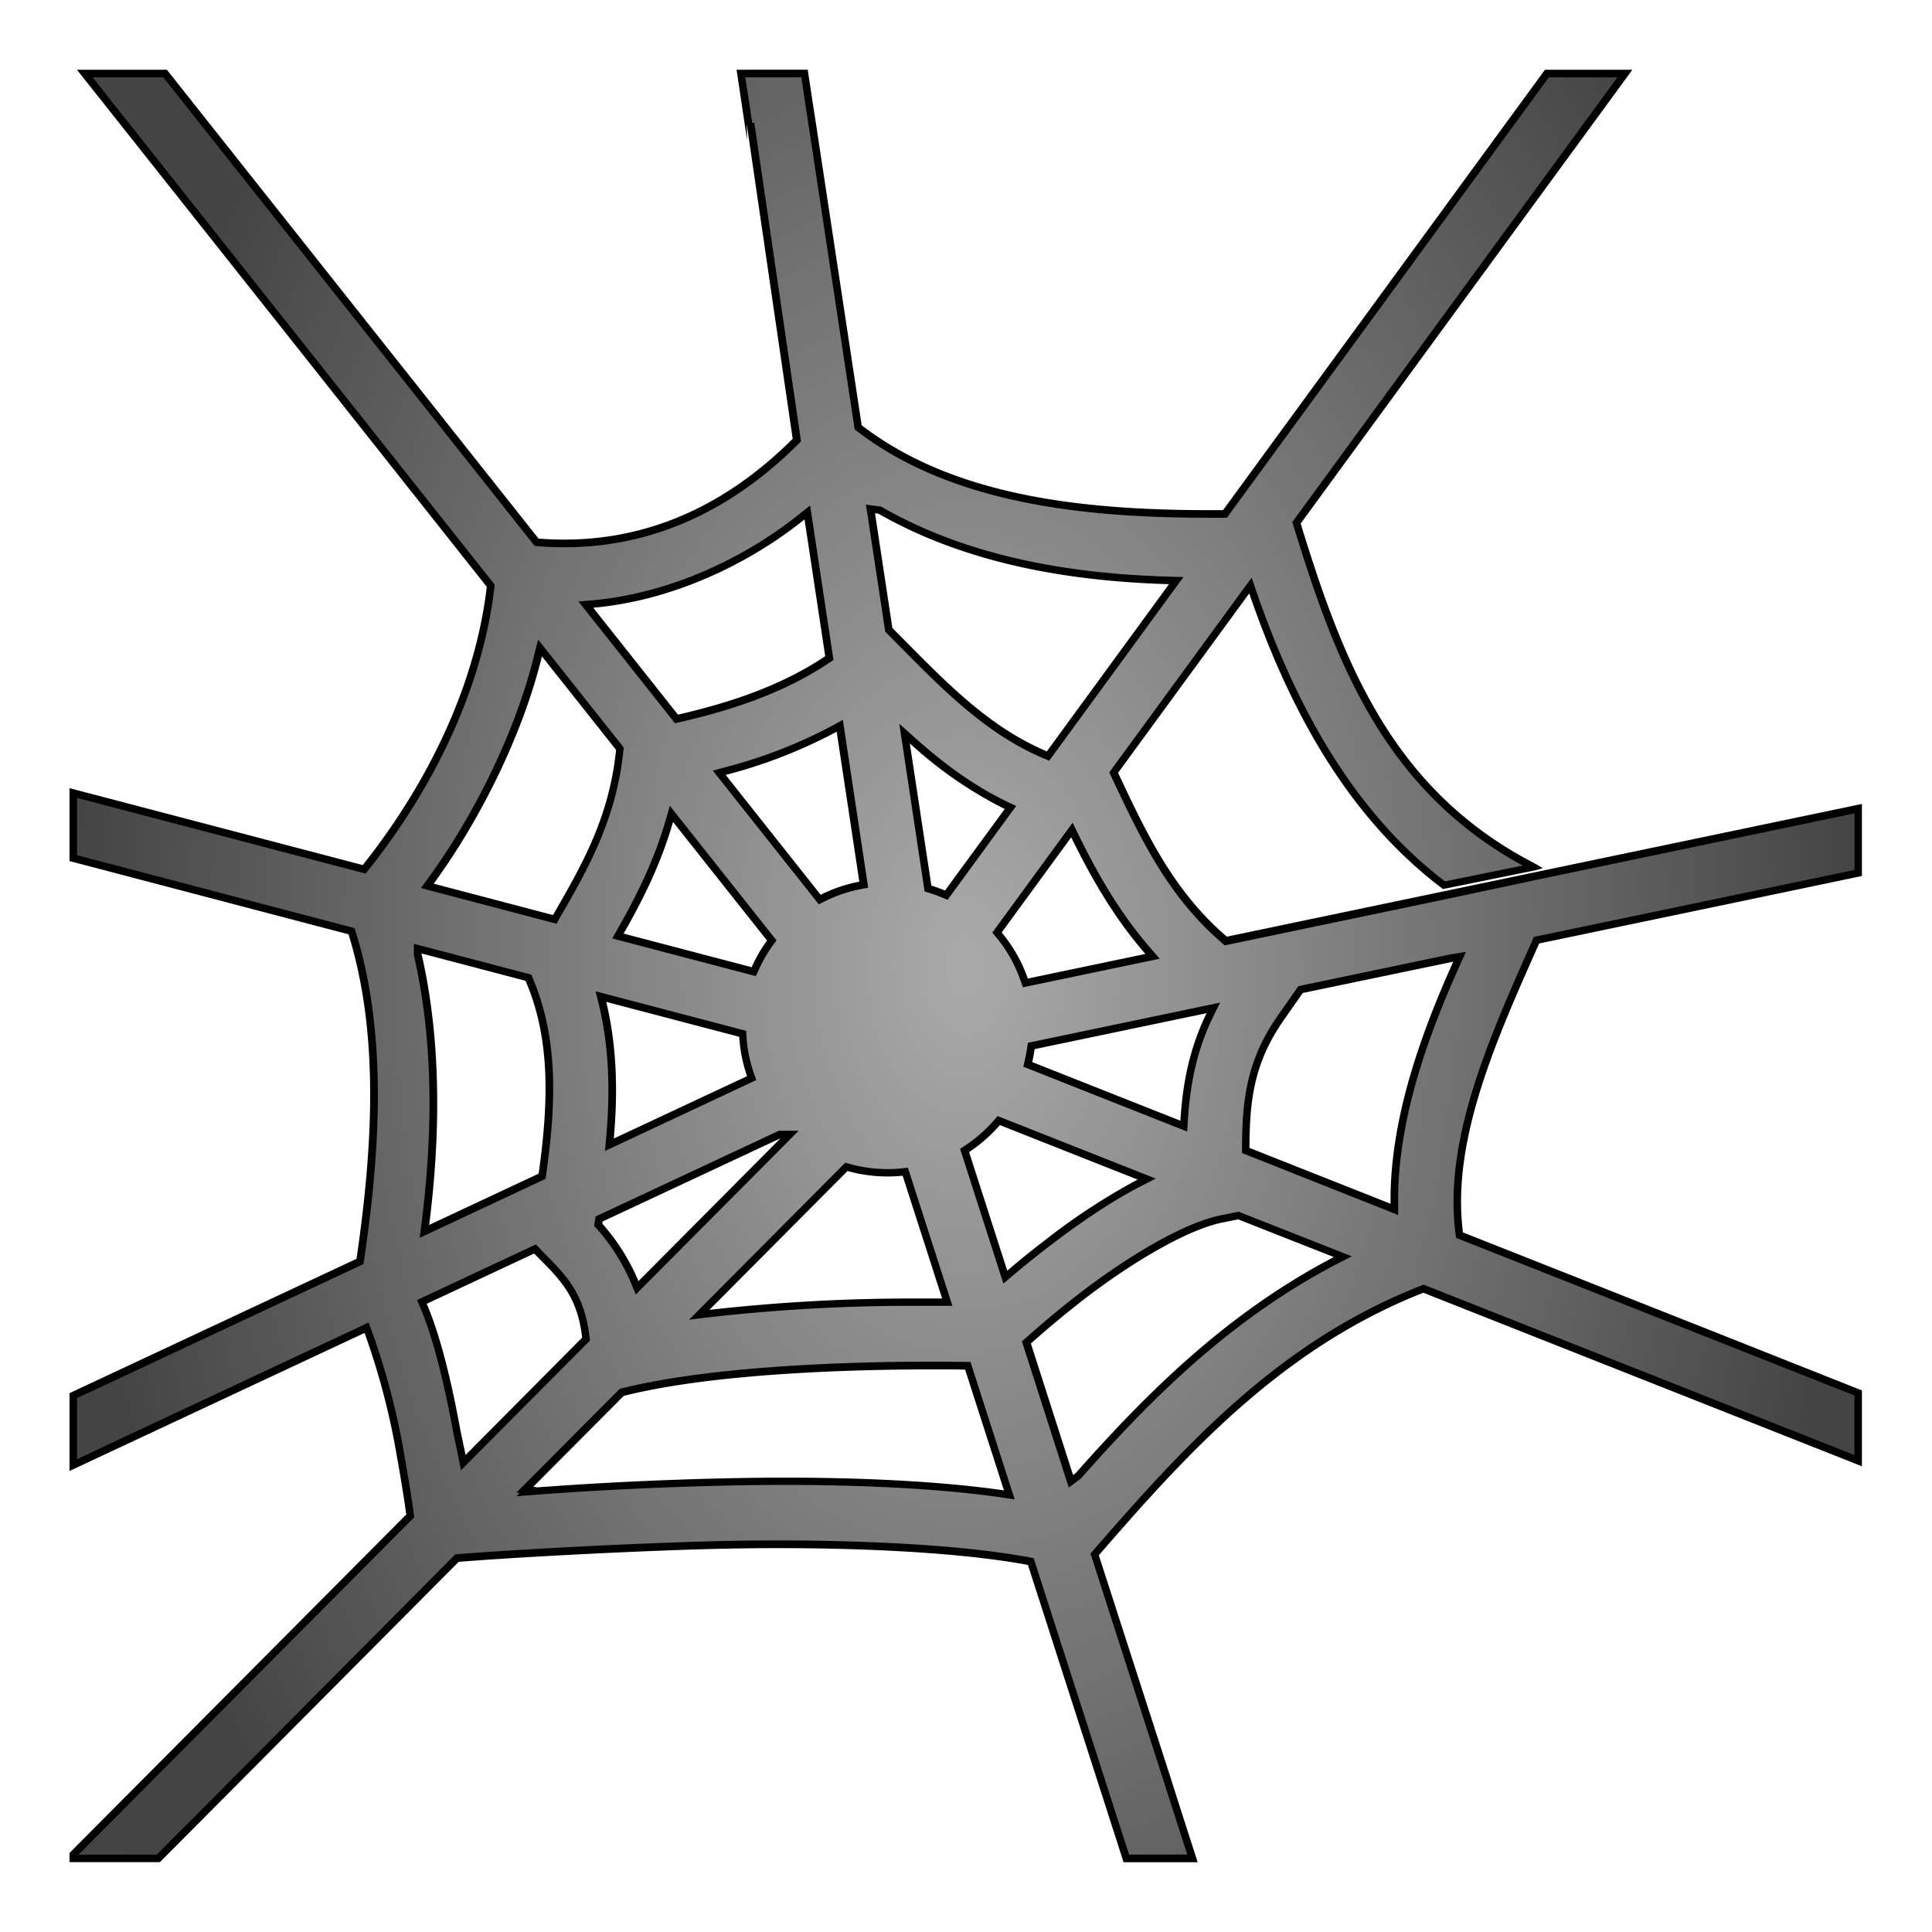 <svg id="ARMOR" xmlns="http://www.w3.org/2000/svg" xmlns:xlink="http://www.w3.org/1999/xlink" viewBox="0 0 512 512"><defs><style>.cls-1{fill:url(#radial-gradient);}</style><radialGradient id="radial-gradient" cx="255.94" cy="256" r="236.52" gradientTransform="translate(0 -128) scale(1 1.5)" gradientUnits="userSpaceOnUse"><stop offset="0" stop-color="#aaa"/><stop offset="1" stop-color="#444"/></radialGradient></defs><path class="cls-1" d="M298.48,492.52l-25.31-78.66-.59-.11c-20.94-3.88-50.4-4.46-66.09-4.46h-1.43c-8,0-16.24.18-24.5.47-26.24.92-49.72,2.4-59.1,3.17l-.37,0L60.86,473.5h0L42,492.52H19.42v-1l37.21-37.4,52.08-52.36-.06-.49c-.56-4.34-1.73-11.42-3.2-19.41a191.93,191.93,0,0,0-7.91-29l-.38-1-70,32.74-7.75,3.63V369.83l76-35.54.08-.54c3.66-25.2,6.73-57.8-2.16-86.46l-.16-.53L19.42,227.41V210.15l5.47,1.43,71.58,18.8.41-.51c18.48-23.21,30.23-49.57,33.09-74.25l.05-.41L22.46,19.49H43.75l98.46,124.23.43,0c2.31.19,4.63.28,6.9.28,22.64,0,43.26-9.1,61.27-27l.36-.36L198.92,32.69l-.55.05-2-13.25h16.88l14.18,93.75.32.25c26.17,20.14,63.49,22.72,93.09,22.72h3.79l85.31-116.7H430.6l-43,58.85-44,60.18.58,1.91c11.09,35.88,24.19,69.7,62.29,89.35l-23.77,4.82C360.91,218.14,344.33,192.75,332,157l-.62-1.8-1.71,2.33-34.53,47.24,1.92,4.07c7.28,15.36,14.37,29,27.42,40.21l.37.33L407.78,232l79.55-16.62,5.13-1.08v17l-8.77,1.83-25.64,5.37L407.22,249.2l-.2.47c-11.52,25.84-23.44,52.56-20.28,77.1l.07.59,68.5,27.1,37.15,14.7v17.95l-46.23-18.3-4.18-1.65-64.82-25.65-.37.15c-36.34,14.29-60.64,40.09-86.42,69.85l-.37.43L316,492.52Zm-90.29-100h3.27c14.95.09,36.52.75,54.41,3.37l1.59.23-11-34.17h-.72c-2.28,0-4.8-.07-8.17-.07h-1.19c-19.7,0-56.33,1-80.35,6.81l-1.22.29-25.67,25.81.81.08-.38.38,2.59-.13c12.36-.92,24.73-1.6,37.81-2.06,9-.31,17.13-.49,24.95-.53ZM323.63,323c-10.23,2.08-25.84,12-36.09,19.81-5,3.84-10.1,8-15.07,12.47l-.48.44,11.83,36.8,1.92-1.43.07-.08c18.38-20.75,39.36-42,68.09-57l1.94-1L328.16,322.1ZM111.82,345l.38.89c3.23,7.57,6.1,18.33,8.79,32.91.2,1.1.48,2.41.76,3.72.24,1.11.47,2.22.67,3.21l.36,1.85,32.58-32.76-.06-.48c-1.33-11.13-6-15.86-11.5-21.34l-2-2Zm73.41,3.45,2.87-.35a475.4,475.4,0,0,1,55.27-3c2.29,0,4.4,0,6.29,0h1.39L239.9,310.5l-.81.08a36.68,36.68,0,0,1-3.9.2,38.32,38.32,0,0,1-10.33-1.42l-.57-.15Zm21.19-47.72L158.8,323l-.25,1.54.31.35a53.62,53.62,0,0,1,9.41,15l.58,1.39,40.41-40.62h-2.62Zm57.8-3.24a38.45,38.45,0,0,1-8,7l-.64.42,10.79,33.54,1.14-1c3.4-2.86,6.53-5.37,9.85-7.92,5.94-4.54,14.95-11.14,24.53-16.06l2-1L264.69,297ZM110.68,252.78l0,.11c4.76,20.53,5.45,44.61,2,71.58l-.23,1.8,31.15-14.58.07-.53c2.3-16.57,3.53-34.11-3-50.23l-.75-1.86-29.35-7.71Zm274.12,1.11-40.16,8.4-5.21,7.46c-7.78,11.17-9.3,21.11-9.3,34.5v.68l37.22,14.73,2.16.87,0-1.51c-.33-23.54,9.26-47.66,16.51-63.75l.77-1.71ZM159.64,265.75c2.6,10.64,3.24,22,2,35.86l-.15,1.73,37.66-17.62-.3-.85a38.48,38.48,0,0,1-2-10.17l0-.73-37.56-9.86ZM273.3,277.2l-.1.69c-.17,1.18-.38,2.31-.63,3.35l-.19.84,41.35,16.37.09-1.38c.65-11,2.82-19.91,6.85-28.12l.9-1.84Zm-9.11-30,.5.6a38.41,38.41,0,0,1,6.76,11.9l.29.83,33.67-7-1.12-1.29c-9-10.28-14.89-21.28-19.51-30.69l-.73-1.49ZM177.4,217.54c-3.3,11.49-8.2,20.91-13,29.37l-.64,1.13,36,9.46.34-.78a38.5,38.5,0,0,1,4-6.88l.44-.62-26.59-33.55Zm-34.8-43.85c-4.82,19.64-15.48,42-28.53,59.9l-.85,1.16,1.39.39,32.36,8.5.38-.66c7.61-13.15,14.8-25.57,16.78-43.45l.13-1.12-21.18-26.7ZM221.27,193a130.18,130.18,0,0,1-29.2,11.36l-1.47.4,26.63,33.6L218,238a38.28,38.28,0,0,1,10-3.39l.94-.18-6.37-42.11Zm24.65,42.43.61.19a36.88,36.88,0,0,1,3.52,1.27l.72.3,17-23.26-1.07-.52c-8.44-4.09-16.36-9.57-24.92-17.24l-2.08-1.85Zm-15-99.17,4.64,30.59,3.31,3.35C250.8,182.31,262.07,193.71,277,200l.73.31,34-46.48-1.9-.05c-31.24-.9-56.27-7-76.53-18.55l-.17-.1-2.42-.32Zm-18.3.58c-16.25,13.07-36.48,21.52-55.49,23.18l-1.85.16,24,30.29.61-.14c16.64-3.8,29.16-8.77,39.39-15.63l.52-.35L214,135.78Z"/><path d="M428.63,20.49,389.76,73.65l-3,4.1-43.69,59.78-.59.81.3,1,.44,1.43c10.9,35.3,23.76,68.63,60.3,88.62l-20.58,4.18c-21.45-16.35-37.79-41.5-50-76.86l-1.24-3.61-2.26,3.07-.59.8-34.18,46.76-.7,1,.51,1.07,1.67,3.53c7.33,15.47,14.47,29.2,27.66,40.55l.75.65,1-.2,55.93-11.69L408,233l79.55-16.63,3.92-.82v15l-8,1.66-2.81.59-22.83,4.78-50.33,10.51-1,.21-.42.93c-11.57,26-23.54,52.82-20.36,77.64l.16,1.17,1.09.44,62.74,24.82,5.21,2.06,36.52,14.45v15.79l-44.87-17.75-4.18-1.65L378,340.73l-.73-.29-.73.29c-36.56,14.37-60.94,40.26-86.81,70.13l-.74.85.35,1.07L308.05,471l2.23,6.95,4.35,13.53H299.21l-3.1-9.61-1.54-4.8-20.27-63-.36-1.14-1.18-.22c-21-3.9-50.54-4.48-66.27-4.48h-1.44c-8,0-16.24.18-24.52.47-26.27.92-49.77,2.4-59.15,3.17l-.74.06-.52.53L61.85,471.09l-3.38,3.41h0l-16.93,17H20.81l36.53-36.71,51.74-52,.69-.7-.13-1c-.57-4.36-1.73-11.45-3.2-19.46a194.32,194.32,0,0,0-8-29.14l-.77-2-1.95.92-1.09.51L26.75,383.72l-6.33,3V370.47L23.65,369l71.68-33.54,1-.46.16-1.06c3.68-25.31,6.76-58.06-2.19-86.9l-.33-1.07-1.07-.28L21.49,226.91l-1.07-.28V211.45l1.8.47,2.41.63,71,18.63,1.26.33.81-1c18.6-23.35,30.42-49.9,33.31-74.75l.09-.83-.51-.64L79.1,89.34l-4.18-5.26L24.53,20.49H43.26L91.88,81.83,141.15,144l.54.68.87.07c2.34.19,4.69.28,7,.28,22.91,0,43.77-9.2,62-27.34l.71-.71-.14-1L199.91,32.55l-.55.05-1.84-12.11h14.86l1,6.85,1,6.47,12,79.19.12.79.64.49c26.4,20.32,63.95,22.93,93.7,22.93h4.3l.59-.81,46.71-63.9,4.09-5.6,33.91-46.39h18.2M278.08,201.57l.93-1.28L311.38,156l2.25-3.07-3.8-.11c-31.07-.89-55.95-6.92-76.06-18.42l-.34-.19-.39,0-.9-.13-2.68-.35.45,2.67v.09l4.59,30.28.1.64.46.46,2.34,2.37.75.76c12,12.14,23.34,23.61,38.46,30l1.46.62m-99.2-9.95,1.23-.28c16.77-3.83,29.39-8.85,39.72-15.78l1.06-.71-.19-1.25-5.48-36.25-.52-3.44L212,136.09c-16.11,12.95-36.14,21.32-55,23l-3.7.32,2.31,2.91,22.46,28.34.78,1M147.46,244.8l.76-1.32c7.32-12.66,14.9-25.75,16.91-43.84l.08-.71.09-.82-.51-.65-19.15-24.15-.5-.63-2.54-3.19-1,4C136.84,193,126.24,215.24,113.26,233l-1.69,2.31,2.76.79.11,0L146,244.41l1.48.39M217,239.64l1.46-.72a36.87,36.87,0,0,1,9.72-3.31l1.89-.36-.28-1.9-6-39.74-.43-2.84-2.52,1.39a130,130,0,0,1-29,11.27l-2.94.79,1.89,2.38,25.18,31.77,1,1.27m34.16-1.19.93-1.27,15.83-21.66,1.42-1.94-2.16-1c-8.35-4-16.19-9.48-24.69-17.08l-4.14-3.71.83,5.5L244.84,235l.19,1.25,1.21.36c1,.32,2.17.72,3.42,1.24l1.45.61m-50.79,20.23.69-1.55a37.55,37.55,0,0,1,3.88-6.71l.89-1.23-.94-1.18-24.91-31.43-2.42-3.05-1.07,3.74c-3.28,11.38-8.14,20.74-12.91,29.15l-1.28,2.26,2.51.66,33.92,8.91,1.64.43m70.76,2.95,1.72-.35L304,254.77l3.34-.7-2.24-2.58c-8.88-10.19-14.78-21.12-19.38-30.48l-1.46-3-1.95,2.67-18.42,25.21-.92,1.26,1,1.2A37.33,37.33,0,0,1,270.5,260l.58,1.65M111.3,328l3.29-1.54,29-13.58,1-.46.15-1.08c2.32-16.69,3.55-34.4-3-50.73l-.56-1.4-.38-.93-1-.26-27.61-7.25-2.51-.65v2.83l0,.22c4.73,20.41,5.41,44.37,2,71.23l-.45,3.6M370.53,322l0-3c-.33-23.35,9.22-47.33,16.42-63.33l1.54-3.41-3.69.61-.12,0h-.08l-39.74,8.31-.78.16-.45.65-5,7.14c-7.93,11.38-9.48,21.48-9.48,35.07v1.36l1.26.5L367,320.58l.77.31,2.79,1.13M160.36,305l3.15-1.47L198.78,287l1.63-.76-.59-1.71a36.86,36.86,0,0,1-2-9.9l-.09-1.45-1.4-.37-35.24-9.25-3.25-.85.8,3.26c2.57,10.54,3.21,21.83,2,35.54l-.31,3.46m154.29-5.1.17-2.75c.64-10.84,2.78-19.66,6.74-27.74l1.81-3.68-4,.84-45.58,9.53-1.37.29-.2,1.38c-.17,1.15-.38,2.25-.61,3.27l-.39,1.67,1.6.64,39.27,15.54,2.57,1m-48.72,40.29,2.28-1.92c3.39-2.86,6.51-5.37,9.8-7.89,5.92-4.52,14.88-11.09,24.38-16l3.93-2-4.11-1.62-36.5-14.44-1.31-.52-.93,1.07a37.91,37.91,0,0,1-7.75,6.79l-1.27.83.47,1.45L265,337.33l.92,2.84m-97.43,2.88,2.12-2.13,37.66-37.85,3.38-3.41H206.4l-.4.19-47.15,22.06-1,.44-.17,1-.09.56-.15.93.62.7a52.81,52.81,0,0,1,9.25,14.68l1.15,2.78m14,6.76,5.73-.7a475.18,475.18,0,0,1,55.14-3c2.11,0,4.22,0,6.28,0l2.78,0-.85-2.65L241.1,311l-.5-1.54-1.61.17a35,35,0,0,1-3.8.19,37.56,37.56,0,0,1-10.06-1.38l-1.13-.31-.83.83-36.61,36.8-4.07,4.09M283.3,394.18l2.25-1.68.71-.53.16-.12.14-.16c18.32-20.67,39.21-41.86,67.8-56.75l3.89-2-4.08-1.61-25.37-10-.55-.22-.58.12-4.24.86c-10.39,2.11-25.66,11.72-36.49,20-5.06,3.85-10.15,8.06-15.13,12.52l-1,.86.4,1.24,11,34.32.17.53.86,2.67m-161.15-4.53,2.67-2.68,30.91-31.08.68-.69-.12-1c-1.37-11.47-6.19-16.32-11.78-21.92L143,330.79l-1-1-1.28.6-28.45,13.32-1.75.82.76,1.77c3.2,7.5,6,18.19,8.72,32.7.21,1.12.49,2.46.77,3.75.24,1.09.48,2.21.67,3.19l.71,3.71m15.59,6-.86.86,5.36-.4c12.36-.93,24.72-1.6,37.77-2.06,8.94-.31,17.09-.49,24.92-.53h6.53c14.91.09,36.43.74,54.27,3.36l3.18.46-1-3.06-10.29-32-.44-1.36-1.43,0c-2.31,0-4.84-.07-8.16-.07h-1.22c-19.75,0-56.46,1-80.58,6.83l-1,.23-.55.14-.4.4-24,24.11-3,3,.78.07M432.57,18.49H409.42L374.91,65.7l-4.09,5.6-46.71,63.9h-3.28c-33.68,0-67.94-3.62-92.48-22.51l-12-79.19-1-6.47-1.29-8.55H195.2L198,37.24l-.11-4.4,12.18,83.44C194.54,131.78,174.56,143,149.54,143q-3.34,0-6.82-.27L93.45,80.59,44.23,18.49H20.39l53,66.83,4.18,5.27L129,155.51c-3.16,27.24-16.63,53.33-32.88,73.74l-71-18.63L22.73,210l-4.31-1.13v19.32l2.56.67,71.38,18.74c8.29,26.73,6.3,57.28,2.12,86L22.8,367.15l-4.38,2.05v20.63l9.18-4.3,67.92-31.78,1.09-.51A190.52,190.52,0,0,1,104.47,382c1.33,7.25,2.58,14.68,3.19,19.36l-51.74,52-37.5,37.69v2.43H42.37l20.91-21h0l58.27-58.57c10.1-.83,33.7-2.28,59.06-3.17,7.9-.28,16.15-.45,24.46-.47h1.43c23.09,0,48.33,1.19,65.91,4.45l20.27,63,1.54,4.79,3.54,11h19.63l-5.19-16.14L310,470.43,291.2,412.17c23.43-27.05,48.62-54.87,86-69.58l64.45,25.5,4.18,1.65,47.6,18.84v-20.1l-37.78-15-5.21-2.06-62.74-24.82c-3.11-24.21,8.64-50.64,20.2-76.57l50.33-10.51,22.83-4.78,2.81-.59,9.56-2v-19.1l-6.33,1.33-79.55,16.62-26.49,5.54-55.93,11.69c-13-11.18-20-24.73-27.16-39.89l-1.67-3.53,34.18-46.76.58-.79c9.76,28.37,24.84,58.48,51.36,78.35l24.6-5,1.83-.54L407.07,229c-37.27-19.15-50.45-51.64-61.94-88.83l-.44-1.43,43.69-59.78,3-4.1,41.19-56.34ZM277.4,199.11c-15.06-6.37-26.14-17.76-38.57-30.33l-2.34-2.37-4.59-30.28,0-.12.9.12c23.18,13.26,50.47,17.92,77,18.68l-32.37,44.3Zm-97.73-9.72-22.46-28.34c21-1.84,41.37-11.61,56-23.4l5.48,36.25c-11.18,7.5-24.44,12.15-39.05,15.49Zm-33.18,53.09L115,234.2l-.07,0c12.14-16.62,23.5-39.08,28.69-60.25l.5.63,19.15,24.15-.08.71c-1.93,17.37-8.88,29.63-16.65,43.06Zm71-5.35-25.18-31.77a132,132,0,0,0,29.42-11.45l6,39.74a39.25,39.25,0,0,0-10.25,3.48ZM250.43,236a37.88,37.88,0,0,0-3.61-1.31L241.11,197a109.17,109.17,0,0,0,25.15,17.39L250.43,236Zm-51.24,20.32-33.92-8.91c5-8.75,9.83-18.25,13.09-29.59l24.91,31.43a39.28,39.28,0,0,0-4.08,7.07Zm73.2,3a39.53,39.53,0,0,0-6.93-12.21l18.42-25.21C289,232.31,295,243,303.54,252.81l-31.15,6.51ZM113.74,324.6c2.87-22.76,3.42-48.28-2.06-71.93h0l27.61,7.25.56,1.4c6.1,15.14,5.39,31.77,2.9,49.71l-29,13.58ZM368.49,319l-.77-.31-36.59-14.48c0-13.15,1.4-22.84,9.12-33.92l5-7.14L385,254.88l.12,0c-8.65,19.21-16.91,42.09-16.6,64.18ZM162.66,301.7c1.05-11.9.92-24-2-36.19l35.24,9.25a39.17,39.17,0,0,0,2.08,10.44l-35.27,16.5ZM312.82,297l-39.27-15.54c.26-1.13.47-2.28.64-3.43l45.58-9.53c-4.62,9.43-6.38,18.89-6.95,28.5Zm-45.9,39.71-10.1-31.4a39.76,39.76,0,0,0,8.16-7.15l36.5,14.44a169,169,0,0,0-24.68,16.16c-3.9,3-7.1,5.61-9.88,8Zm-97.72,2.79a54.79,54.79,0,0,0-9.59-15.23l.09-.56,47.15-22.06h0L169.2,339.51ZM188,347.13l36.61-36.8a39.43,39.43,0,0,0,10.6,1.45,38,38,0,0,0,4-.2l10.47,32.54c-1.89,0-4,0-6.31,0A474.32,474.32,0,0,0,188,347.13Zm96.37,43.77-.17-.53-11-34.32c3.55-3.17,8.73-7.63,15-12.42,11.42-8.73,26.21-17.7,35.68-19.63l4.24-.86,25.37,10c-28.55,14.87-49.86,36.3-68.38,57.2l-.71.53Zm-161-5.34c-.42-2.17-1.06-4.9-1.43-6.92-1.84-10-4.7-23.39-8.85-33.12l28.45-13.32,1.52,1.53c5.85,5.87,10,10.3,11.22,20.75L123.4,385.56Zm18.71,8.52-.77-.06,24-24.11,1-.23c23.75-5.79,59.86-6.75,80.11-6.78h1.22c3.35,0,5.86,0,8.13.07l10.29,32c-16.25-2.38-36.44-3.27-54.55-3.38h-6.55c-8.5.05-16.9.25-25,.53-15.57.55-28,1.33-37.85,2.07l.07-.07Z"/></svg>